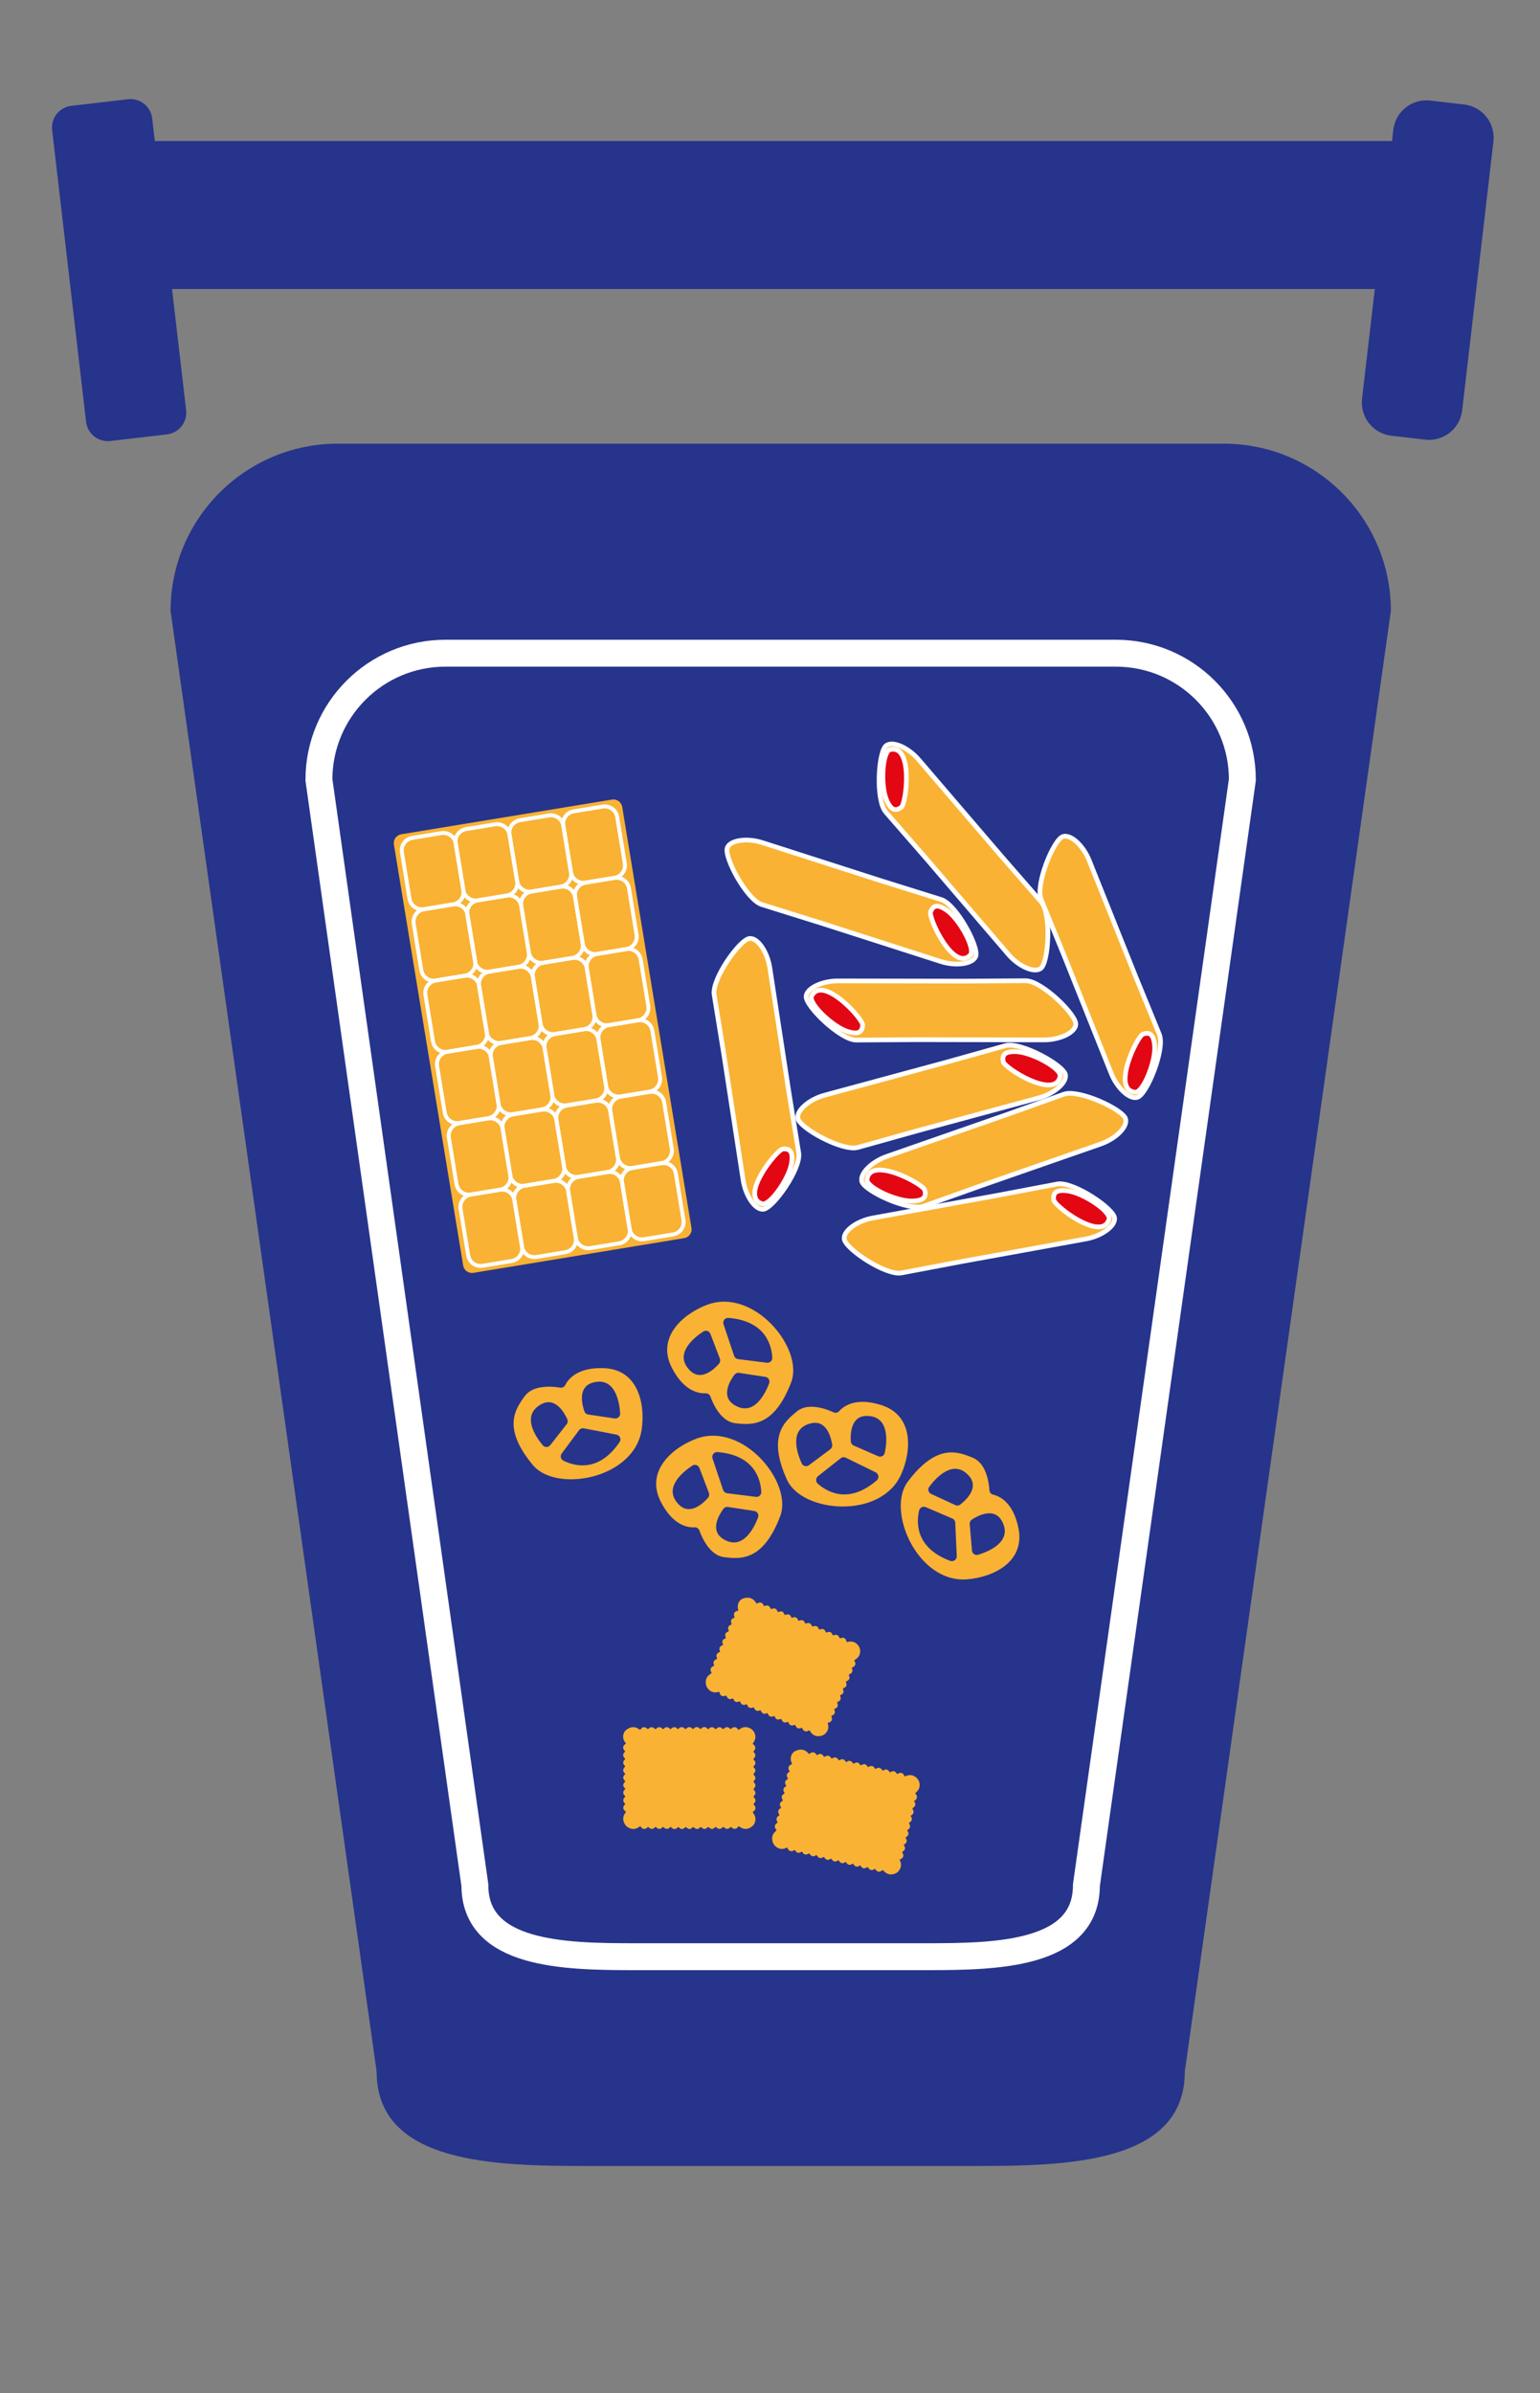 <?xml version="1.0" encoding="utf-8"?>
<!-- Generator: Adobe Illustrator 19.1.0, SVG Export Plug-In . SVG Version: 6.00 Build 0)  -->
<svg version="1.1" id="Meistgekauft" xmlns="http://www.w3.org/2000/svg" xmlns:xlink="http://www.w3.org/1999/xlink" x="0px"
	 y="0px" viewBox="560 -1225.7 1961 3046" style="enable-background:new 560 -1225.7 1961 3046;" xml:space="preserve">
<rect x="560" y="-1225.7" width="1961" height="3046" fill="#808080" stroke="none"/>
<style type="text/css">
	.st0{fill:#27348B;}
	.st1{fill:none;stroke:#FFFFFF;stroke-width:34.252;stroke-miterlimit:10;}
	.st2{fill:#F9B233;stroke:#FFFFFF;stroke-width:6;stroke-miterlimit:10;}
	.st3{fill:#E30613;stroke:#FFFFFF;stroke-width:6;stroke-miterlimit:10;}
	.st4{fill:#F9B233;}
	.st5{fill:none;stroke:#FFFFFF;stroke-width:5;stroke-miterlimit:10;}
</style>
<g>
	<rect x="753.5" y="-1046.2" class="st0" width="1601.3" height="188.4"/>
	<path class="st0" d="M777.2-448.1L1039.6,1411c0,117.6,150.9,120.2,268.5,120.2h241.5h9.1h241.5c117.6,0,268.5-2.6,268.5-120.2
		l262.4-1859.1c0-117.6-95.3-212.9-212.9-212.9h-559.5h-9.1H990C872.5-660.9,777.2-565.6,777.2-448.1z"/>
	<g>
		<path class="st0" d="M753.8-1074.9L797-703.7c1.8,15.3-9.2,29.2-24.5,30.9l-72,8.4c-15.3,1.8-29.2-9.2-30.9-24.5l-43.2-371.2
			c-1.8-15.3,9.2-29.2,24.5-30.9l72-8.4C738.2-1101.2,752.1-1090.2,753.8-1074.9z"/>
		<path class="st0" d="M2334.2-1060.4l-39.8,342.2c-2.7,23.3,14,44.4,37.3,47.1l43.1,5c23.3,2.7,44.4-14,47.1-37.3l39.8-342.2
			c2.7-23.3-14-44.4-37.3-47.1l-43.1-5C2357.9-1100.4,2336.9-1083.7,2334.2-1060.4z"/>
	</g>
	<path class="st1" d="M966.1-233.2l198.6,1407c0,89,114.2,91,203.2,91h182.7h6.9h182.7c89,0,203.2-2,203.2-91l198.6-1407
		c0-89-72.1-161.1-161.1-161.1h-423.3h-6.9h-423.5C1038.3-394.3,966.1-322.2,966.1-233.2z"/>
</g>
<g id="Teigwaren">
	<g>
		<path class="st2" d="M1687.9-192.1l52.2,59.9L1844-11c13.1,15.3,32.8,24.1,41.2,18c10.2-7.4,13.8-69.4,0.7-84.7l-52.2-59.9
			l-103.9-121.2c-13.1-15.3-32.8-24.1-41.2-18C1678.3-269.4,1674.8-207.4,1687.9-192.1z"/>
		<path class="st3" d="M1707.6-198.1c-6.6,4.8-12.7,4.8-18.8-9.8c-7.7-18.4-5.3-61.2,4.6-63.7C1723.2-279,1714.2-202.8,1707.6-198.1
			z"/>
	</g>
	<g>
		<path class="st2" d="M1906.5,281.3l-78.1,14.8l-157.1,28.5c-19.8,3.6-37.3,16.2-36.3,26.5c1.2,12.6,52.9,47,72.8,43.4l78.1-14.8
			l157.1-28.5c19.8-3.6,37.3-16.2,36.3-26.5C1978,312.1,1926.3,277.7,1906.5,281.3z"/>
		<path class="st3" d="M1901.7,301.4c-0.8-8.1,2.2-13.4,17.9-11.3c19.8,2.6,55.5,26.3,52.6,36.1
			C1963.7,355.7,1902.5,309.5,1901.7,301.4z"/>
	</g>
	<g>
		<path class="st2" d="M2036.3,91l-30.1-73.5l-59.3-148.2c-7.5-18.7-23.3-33.3-33.2-30.3c-12.1,3.7-35.5,61.2-28,80l30.1,73.5
			l59.3,148.2c7.5,18.7,23.3,33.3,33.2,30.3C2020.5,167.3,2043.8,109.7,2036.3,91z"/>
		<path class="st3" d="M2015.7,90.4c7.8-2.4,13.5-0.5,14.6,15.3c1.4,19.9-14.7,59.7-24.9,58.8C1974.9,161.9,2008,92.8,2015.7,90.4z"
			/>
	</g>
	<g>
		<path class="st2" d="M1577.1,242l-12.7-78.4L1540.2,5.8c-3.1-19.9-15.1-37.7-25.5-37c-12.6,0.9-48.4,51.6-45.3,71.5l12.7,78.4
			l24.2,157.8c3.1,19.9,15.1,37.7,25.5,37C1544.3,312.7,1580.1,262,1577.1,242z"/>
		<path class="st3" d="M1557.1,236.7c8.1-0.6,13.3,2.6,10.8,18.2c-3.2,19.7-27.8,54.8-37.6,51.6
			C1501.2,297.2,1549,237.3,1557.1,236.7z"/>
	</g>
	<g>
		<path class="st2" d="M1650.2,98.1l79.5-0.5l159.7,0.3c20.1,0,39.6-9.2,40.5-19.5c1.1-12.6-43.6-55.8-63.7-55.8l-79.5,0.5
			L1627,22.8c-20.1,0-39.6,9.2-40.5,19.5C1585.4,54.8,1630.1,98,1650.2,98.1z"/>
		<path class="st3" d="M1658.5,79.2c-0.7,8.1-4.6,12.7-19.7,7.8c-19-6.2-49.9-35.9-45.3-45C1607.4,14.6,1659.2,71.1,1658.5,79.2z"/>
	</g>
	<g>
		<path class="st2" d="M1840.5,105.2l-76.5,21.4l-154.1,41.7c-19.4,5.3-35.8,19.3-33.9,29.5c2.3,12.4,56.7,42.3,76.2,37l76.5-21.4
			l154.1-41.7c19.4-5.3,35.8-19.3,33.9-29.5C1914.4,129.9,1859.9,100,1840.5,105.2z"/>
		<path class="st3" d="M1837.5,125.6c-1.5-8,1.1-13.5,16.9-12.7c19.9,0.9,57.6,21.5,55.5,31.5
			C1903.8,174.5,1838.9,133.6,1837.5,125.6z"/>
	</g>
	<g>
		<path class="st2" d="M1758.6-80.7l-75.9-23.7l-152-48.8c-19.2-6.2-40.5-3.3-44.5,6.3c-4.8,11.7,24.6,66.4,43.8,72.5l75.9,23.7
			l152,48.8c19.2,6.2,40.5,3.3,44.5-6.3C1807.3-19.8,1777.8-74.5,1758.6-80.7z"/>
		<path class="st3" d="M1745-65.2c3.1-7.5,8.3-10.7,21.1-1.5c16.2,11.6,36.6,49.3,29.4,56.7C1774.1,11.8,1741.9-57.7,1745-65.2z"/>
	</g>
	<g>
		<path class="st2" d="M1736,309.6l74.8-26.7l150.8-52.5c19-6.6,34.4-21.7,31.8-31.8c-3.2-12.2-59.6-38.2-78.6-31.6l-74.8,26.7
			l-150.8,52.5c-19,6.6-34.4,21.7-31.8,31.8C1660.6,290.3,1717,316.3,1736,309.6z"/>
		<path class="st3" d="M1737.6,289.1c2,7.9-0.1,13.5-16,13.9c-20,0.5-58.9-17.4-57.6-27.6C1668,245,1735.6,281.2,1737.6,289.1z"/>
	</g>
</g>
<g id="Tafelschoko">
	<path class="st4" d="M1431.2,350.2l-268.4,44.2c-6.2,1-12-3.2-13-9.3l-88.2-535.9c-1-6.2,3.2-12,9.3-13l268.4-44.2
		c6.2-1,12,3.2,13,9.3l88.2,535.9C1441.6,343.4,1437.4,349.2,1431.2,350.2z"/>
	<g>
		<g>
			<path class="st5" d="M1220.2,4.9l-37,6.1c-8.7,1.4-17-4.5-18.4-13.2l-9.7-59.1c-1.4-8.7,4.5-17,13.2-18.4l37-6.1
				c8.7-1.4,17,4.5,18.4,13.2l9.7,59.1C1234.8-4.8,1228.9,3.5,1220.2,4.9z"/>
			<path class="st5" d="M1151.9,16.2l-37,6.1c-8.7,1.4-17-4.5-18.4-13.2l-9.7-59.1c-1.4-8.7,4.5-17,13.2-18.4l37-6.1
				c8.7-1.4,17,4.5,18.4,13.2l9.7,59.1C1166.5,6.5,1160.6,14.7,1151.9,16.2z"/>
			<path class="st5" d="M1288.8-6.4l-37,6.1c-8.7,1.4-17-4.5-18.4-13.2l-9.7-59.1c-1.4-8.7,4.5-17,13.2-18.4l37-6.1
				c8.7-1.4,17,4.5,18.4,13.2l9.7,59.1C1303.4-16.1,1297.5-7.8,1288.8-6.4z"/>
			<path class="st5" d="M1357.4-17.6l-37,6.1c-8.7,1.4-17-4.5-18.4-13.2l-9.7-59.1c-1.4-8.7,4.5-17,13.2-18.4l37-6.1
				c8.7-1.4,17,4.5,18.4,13.2l9.7,59.1C1372-27.3,1366.1-19.1,1357.4-17.6z"/>
		</g>
		<g>
			<path class="st5" d="M1235.1,95.6l-37,6.1c-8.7,1.4-17-4.5-18.4-13.2l-9.7-59.1c-1.4-8.7,4.5-17,13.2-18.4l37-6.1
				c8.7-1.4,17,4.5,18.4,13.2l9.7,59.1C1249.8,85.9,1243.8,94.2,1235.1,95.6z"/>
			<path class="st5" d="M1166.8,106.9l-37,6.1c-8.7,1.4-17-4.5-18.4-13.2l-9.7-59.1c-1.4-8.7,4.5-17,13.2-18.4l37-6.1
				c8.7-1.4,17,4.5,18.4,13.2l9.7,59.1C1181.4,97.1,1175.5,105.4,1166.8,106.9z"/>
			<path class="st5" d="M1303.7,84.3l-37,6.1c-8.7,1.4-17-4.5-18.4-13.2l-9.7-59.1c-1.4-8.7,4.5-17,13.2-18.4l37-6.1
				c8.7-1.4,17,4.5,18.4,13.2l9.7,59.1C1318.3,74.6,1312.4,82.9,1303.7,84.3z"/>
			<path class="st5" d="M1372.3,73l-37,6.1c-8.7,1.4-17-4.5-18.4-13.2l-9.7-59.1c-1.4-8.7,4.5-17,13.2-18.4l37-6.1
				c8.7-1.4,17,4.5,18.4,13.2l9.7,59.1C1386.9,63.3,1381,71.6,1372.3,73z"/>
		</g>
		<g>
			<path class="st5" d="M1250.1,186.3l-37,6.1c-8.7,1.4-17-4.5-18.4-13.2l-9.7-59.1c-1.4-8.7,4.5-17,13.2-18.4l37-6.1
				c8.7-1.4,17,4.5,18.4,13.2l9.7,59.1C1264.7,176.6,1258.8,184.9,1250.1,186.3z"/>
			<path class="st5" d="M1181.7,197.5l-37,6.1c-8.7,1.4-17-4.5-18.4-13.2l-9.7-59.1c-1.4-8.7,4.5-17,13.2-18.4l37-6.1
				c8.7-1.4,17,4.5,18.4,13.2l9.7,59.1C1196.3,187.8,1190.4,196.1,1181.7,197.5z"/>
			<path class="st5" d="M1318.6,175l-37,6.1c-8.7,1.4-17-4.5-18.4-13.2l-9.7-59.1c-1.4-8.7,4.5-17,13.2-18.4l37-6.1
				c8.7-1.4,17,4.5,18.4,13.2l9.7,59.1C1333.3,165.3,1327.3,173.6,1318.6,175z"/>
			<path class="st5" d="M1387.2,163.7l-37,6.1c-8.7,1.4-17-4.5-18.4-13.2l-9.7-59.1c-1.4-8.7,4.5-17,13.2-18.4l37-6.1
				c8.7-1.4,17,4.5,18.4,13.2l9.7,59.1C1401.8,154,1395.9,162.3,1387.2,163.7z"/>
		</g>
		<g>
			<path class="st5" d="M1265.1,277.4l-37,6.1c-8.7,1.4-17-4.5-18.4-13.2l-9.7-59.1c-1.4-8.7,4.5-17,13.2-18.4l37-6.1
				c8.7-1.4,17,4.5,18.4,13.2l9.7,59.1C1279.7,267.7,1273.7,275.9,1265.1,277.4z"/>
			<path class="st5" d="M1196.7,288.6l-37,6.1c-8.7,1.4-17-4.5-18.4-13.2l-9.7-59.1c-1.4-8.7,4.5-17,13.2-18.4l37-6.1
				c8.7-1.4,17,4.5,18.4,13.2l9.7,59.1C1211.3,278.9,1205.4,287.2,1196.7,288.6z"/>
			<path class="st5" d="M1333.6,266.1l-37,6.1c-8.7,1.4-17-4.5-18.4-13.2l-9.7-59.1c-1.4-8.7,4.5-17,13.2-18.4l37-6.1
				c8.7-1.4,17,4.5,18.4,13.2l9.7,59.1C1348.2,256.4,1342.3,264.7,1333.6,266.1z"/>
			<path class="st5" d="M1402.2,254.8l-37,6.1c-8.7,1.4-17-4.5-18.4-13.2l-9.7-59.1c-1.4-8.7,4.5-17,13.2-18.4l37-6.1
				c8.7-1.4,17,4.5,18.4,13.2l9.7,59.1C1416.8,245.1,1410.9,253.4,1402.2,254.8z"/>
		</g>
		<g>
			<path class="st5" d="M1280,368.1l-37,6.1c-8.7,1.4-17-4.5-18.4-13.2l-9.7-59.1c-1.4-8.7,4.5-17,13.2-18.4l37-6.1
				c8.7-1.4,17,4.5,18.4,13.2l9.7,59.1C1294.6,358.4,1288.7,366.7,1280,368.1z"/>
			<path class="st5" d="M1211.6,379.3l-37,6.1c-8.7,1.4-17-4.5-18.4-13.2l-9.7-59.1c-1.4-8.7,4.5-17,13.2-18.4l37-6.1
				c8.7-1.4,17,4.5,18.4,13.2l9.7,59.1C1226.2,369.6,1220.3,377.9,1211.6,379.3z"/>
			<path class="st5" d="M1348.6,356.8l-37,6.1c-8.7,1.4-17-4.5-18.4-13.2l-9.7-59.1c-1.4-8.7,4.5-17,13.2-18.4l37-6.1
				c8.7-1.4,17,4.5,18.4,13.2l9.7,59.1C1363.2,347.1,1357.2,355.4,1348.6,356.8z"/>
			<path class="st5" d="M1417.1,345.5l-37,6.1c-8.7,1.4-17-4.5-18.4-13.2l-9.7-59.1c-1.4-8.7,4.5-17,13.2-18.4l37-6.1
				c8.7-1.4,17,4.5,18.4,13.2l9.7,59.1C1431.7,335.8,1425.8,344.1,1417.1,345.5z"/>
		</g>
		<g>
			<path class="st5" d="M1205.3-85.8l-37,6.1c-8.7,1.4-17-4.5-18.4-13.2l-9.7-59.1c-1.4-8.7,4.5-17,13.2-18.4l37-6.1
				c8.7-1.4,17,4.5,18.4,13.2l9.7,59.1C1219.9-95.5,1214-87.2,1205.3-85.8z"/>
			<path class="st5" d="M1136.9-74.6l-37,6.1c-8.7,1.4-17-4.5-18.4-13.2l-9.7-59.1c-1.4-8.7,4.5-17,13.2-18.4l37-6.1
				c8.7-1.4,17,4.5,18.4,13.2l9.7,59.1C1151.6-84.3,1145.6-76,1136.9-74.6z"/>
			<path class="st5" d="M1273.9-97.1l-37,6.1c-8.7,1.4-17-4.5-18.4-13.2l-9.7-59.1c-1.4-8.7,4.5-17,13.2-18.4l37-6.1
				c8.7-1.4,17,4.5,18.4,13.2l9.7,59.1C1288.5-106.8,1282.6-98.5,1273.9-97.1z"/>
			<path class="st5" d="M1342.4-108.4l-37,6.1c-8.7,1.4-17-4.5-18.4-13.2l-9.7-59.1c-1.4-8.7,4.5-17,13.2-18.4l37-6.1
				c8.7-1.4,17,4.5,18.4,13.2l9.7,59.1C1357.1-118.1,1351.1-109.8,1342.4-108.4z"/>
		</g>
	</g>
</g>
<g id="salziges">
	<path class="st4" d="M1562.2,657.9c19.1,41.9,119.5,50.8,145.3-7c12.8-28.6,17.1-75-25.8-88.4c-32.1-10-47.4,1.5-53.1,7.9
		c-1.8,2-4.7,2.6-7.2,1.5c-9.5-4.4-32.2-12.7-46.3-1.4C1559.2,583.4,1536.6,601.8,1562.2,657.9z M1663.7,576.5
		c29,0.1,26,32.1,23,46.9c-0.8,3.9-4.9,6-8.5,4.4l-31.1-13.6c-2.1-0.9-3.5-2.9-3.7-5.2C1642.8,599.7,1643.2,576.4,1663.7,576.5z
		 M1630.5,630.4c1.9-1.5,4.4-1.7,6.5-0.7l38.1,18.6c3.9,1.9,4.7,7.3,1.4,10.2c-36.5,31.5-64.4,13.9-75.3,4.1c-2.8-2.5-2.6-7,0.4-9.4
		L1630.5,630.4z M1592.7,585.9c19.9-4.7,25.5,17.9,27,27.1c0.4,2.3-0.6,4.5-2.4,5.9l-27.2,20.3c-3.2,2.4-7.7,1.2-9.3-2.4
		C1574.6,623,1564.5,592.5,1592.7,585.9z"/>
	<path class="st4" d="M1238.6,639.1c29.5,35.5,128.7,17.7,138.4-44.8c4.8-30.9-3.2-76.9-48-78.6c-33.6-1.3-45.4,13.9-49.2,21.5
		c-1.2,2.4-3.9,3.7-6.5,3.3c-10.4-1.7-34.4-3.8-45.1,10.8C1216.1,568,1199.2,591.7,1238.6,639.1z M1315.2,534
		c28-7.5,33.5,24.2,34.5,39.2c0.3,3.9-3.2,7.1-7.1,6.5l-33.6-5c-2.3-0.3-4.1-1.9-4.9-4.1C1301.1,561.9,1295.4,539.3,1315.2,534z
		 M1297.3,594.7c1.4-1.9,3.8-2.8,6.1-2.4l41.6,8c4.3,0.8,6.4,5.8,4,9.4c-27,40-58.5,30.3-71.6,23.7c-3.4-1.7-4.4-6.1-2.1-9.1
		L1297.3,594.7z M1249.2,561.6c18-9.7,29.3,10.6,33.2,19.1c0.9,2.1,0.7,4.5-0.8,6.3l-20.9,26.7c-2.4,3.1-7.1,3.1-9.6,0.1
		C1241.4,602.2,1223.7,575.5,1249.2,561.6z"/>
	<path class="st4" d="M1715.9,660.3c-27.7,36.9,12.6,129.3,75.7,124.2c31.2-2.5,74-20.9,65.3-65c-6.6-33-24-40.9-32.3-42.8
		c-2.6-0.6-4.5-2.9-4.7-5.6c-0.7-10.5-4.2-34.3-21-41.3C1779.8,621.9,1752.8,611,1715.9,660.3z M1835.9,710.5
		c13.8,25.5-15.7,38.2-30.2,42.7c-3.8,1.2-7.6-1.4-8-5.3l-2.9-33.8c-0.2-2.3,0.9-4.5,2.8-5.7
		C1805.5,703.2,1826.2,692.4,1835.9,710.5z M1772.7,707.1c2.2,0.9,3.6,3,3.7,5.4l1.9,42.4c0.2,4.4-4.2,7.6-8.3,6.1
		c-45.2-16.9-43-49.9-39.6-64.2c0.9-3.7,4.9-5.7,8.4-4.2L1772.7,707.1z M1793.7,652.6c13.6,15.2-3.5,31-10.9,36.7
		c-1.8,1.4-4.3,1.7-6.3,0.7l-30.8-14.2c-3.6-1.6-4.7-6.2-2.3-9.3C1752.4,654.5,1774.3,631,1793.7,652.6z"/>
	<path class="st4" d="M1553.5,704.1c16.4-43.1-47.9-120.7-107.1-98.5c-29.3,11-65.4,40.6-44.8,80.5c15.4,29.9,34.4,32.7,42.9,32.2
		c2.7-0.2,5.2,1.5,6.1,4.1c3.6,9.9,13.6,31.8,31.6,33.9C1502.6,758.7,1531.6,761.8,1553.5,704.1z M1424.3,689.2
		c-20.3-20.7,4.6-41,17.2-49.4c3.3-2.2,7.7-0.7,9.1,2.9l12.1,31.7c0.8,2.1,0.4,4.6-1.1,6.3C1455.4,687.7,1438.6,703.8,1424.3,689.2z
		 M1485.9,674.9c-2.3-0.3-4.3-1.9-5.1-4.1l-13.5-40.2c-1.4-4.2,1.9-8.4,6.3-8.1c48.1,3.8,55.1,36.1,55.8,50.7
		c0.2,3.8-3.1,6.8-6.9,6.3L1485.9,674.9z M1480.8,733.1c-17.3-10.9-5.2-30.7,0.3-38.3c1.4-1.8,3.6-2.8,5.9-2.4l33.5,5.1
		c3.9,0.6,6.2,4.6,4.8,8.3C1519.9,719.9,1505.4,748.5,1480.8,733.1z"/>
	<path class="st4" d="M1567.5,533.6c16.4-43.1-47.7-120.8-107-98.6c-29.3,11-65.4,40.5-44.9,80.4c15.4,29.9,34.4,32.7,42.9,32.3
		c2.7-0.1,5.2,1.5,6.1,4.1c3.6,9.9,13.5,31.8,31.6,34C1516.6,588.1,1545.5,591.2,1567.5,533.6z M1438.3,518.4
		c-20.3-20.7,4.6-41,17.2-49.3c3.3-2.2,7.7-0.7,9.1,2.9l12.1,31.7c0.8,2.1,0.4,4.6-1.1,6.3C1469.5,517,1452.6,533.1,1438.3,518.4z
		 M1499.9,504.2c-2.3-0.3-4.3-1.9-5.1-4.2l-13.5-40.2c-1.4-4.2,1.9-8.4,6.3-8.1c48.1,3.9,55.1,36.1,55.8,50.8
		c0.2,3.8-3.2,6.8-6.9,6.3L1499.9,504.2z M1494.8,562.4c-17.3-10.9-5.2-30.8,0.4-38.3c1.4-1.8,3.6-2.8,5.9-2.4l33.5,5.1
		c3.9,0.6,6.2,4.6,4.8,8.3C1534,549.3,1519.4,577.9,1494.8,562.4z"/>
</g>
<g id="süßes">
	<path class="st4" d="M1519.4,1079.9c3.1-2.1,3.5-5.4,0.8-8.2c-0.7-0.7-0.9-1.1-0.1-1.9c2.6-2.7,2.5-5.1-0.2-7.9
		c-0.6-0.6-0.5-0.9,0-1.5c2.7-2.8,2.7-5.1,0.1-7.9c-0.7-0.7-0.7-1.1,0-1.8c2.6-2.6,2.6-5.4-0.1-7.9c-0.6-0.5-0.8-0.7-0.1-1.4
		c2.8-2.9,2.8-5.1,0-8.2c-0.4-0.5-0.7-0.7-0.1-1.3c2.9-3,2.9-5.2,0.1-8.1c-0.5-0.6-0.7-0.8,0-1.5c2.7-2.7,2.8-5.3,0.1-8
		c-0.4-0.4-0.5-0.6-0.5-0.9l0,0c-0.1-0.4,0.3-0.8,0.7-1.2c2.3-2.4,2.3-5.3-0.1-7.5c-1-0.9-0.6-1.3,0.1-2c2.4-2.5,2.3-5.9-0.5-7.8
		c-1.1-0.8-1.3-1.2-0.4-2.4c3-4.1,3.6-8.6,1.3-13.1l0,0c-1.2-2.5-3.3-4.5-6.2-5.7c-4.6-2-9-1.3-13,1.9c-0.9,0.8-1.2,0.4-1.7-0.4
		c-2.1-3.1-5.4-3.5-8.2-0.8c-0.7,0.7-1.1,0.9-1.9,0.1c-2.7-2.6-5.1-2.5-7.9,0.2c-0.6,0.6-0.9,0.5-1.5,0c-2.8-2.7-5.1-2.7-7.9-0.1
		c-0.7,0.7-1.1,0.7-1.8,0c-2.6-2.6-5.4-2.6-7.9,0.1c-0.5,0.6-0.7,0.8-1.4,0.1c-0.3-0.2-0.5-0.5-0.7-0.7c-2.1-2.2-5-2.2-7.4,0.2
		c-0.5,0.5-0.8,0.8-1.3,0.6c0,0,0,0-0.1-0.1c-0.7-0.6-1.3-1.1-1.9-1.5c-2.1-1.4-4.2-1-6.5,1.3c-0.4,0.4-0.6,0.5-0.9,0.4
		c-0.1-0.1-0.2-0.1-0.3-0.2c-0.6-0.7-1.3-1.1-1.9-1.5c-2.1-1.3-4-0.9-6.3,1.2c-0.7,0.7-1.1,0.7-1.8,0c-2.6-2.6-5.4-2.6-7.9,0.1
		c-0.5,0.6-0.7,0.8-1.4,0.1c-2.9-2.8-5.1-2.8-8.2,0c-0.5,0.4-0.7,0.7-1.3,0.1c-3-2.9-5.2-2.9-8.1-0.1c-0.6,0.5-0.8,0.7-1.5,0
		c-2.7-2.7-5.3-2.8-8-0.1c-0.4,0.4-0.6,0.5-0.9,0.5l0,0c-0.4,0.1-0.8-0.3-1.2-0.7c-2.4-2.3-5.3-2.3-7.5,0.1c-0.9,1-1.3,0.6-2-0.1
		c-2.5-2.4-5.9-2.3-7.8,0.5c-0.8,1.1-1.2,1.3-2.4,0.4c-4.1-3-8.6-3.6-13.2-1.2c-2.6,1.3-4.8,3-6,5.4l0,0c0,0,0,0,0,0.1v0.1
		c-0.7,1.4-1.1,3-1.1,4.9c0,0.2,0,0.4,0,0.7c0.1,2.6,1.1,5,3,7.3c0.8,0.9,0.4,1.2-0.4,1.7c-3.1,2.1-3.5,5.4-0.8,8.2
		c0.7,0.7,0.9,1.1,0.1,1.9c-2.6,2.7-2.5,5.1,0.2,7.9c0.6,0.6,0.5,0.9,0,1.5c-2.7,2.8-2.7,5.1-0.1,7.9c0.7,0.7,0.7,1.1,0,1.8
		c-2.6,2.6-2.6,5.4,0.1,7.9c0.6,0.5,0.8,0.7,0.1,1.4c-2.8,2.9-2.8,5.1,0,8.2c0.4,0.5,0.7,0.7,0.1,1.3c-2.9,3-2.9,5.2-0.1,8.1
		c0.5,0.6,0.7,0.8,0,1.5c-2.7,2.7-2.8,5.3-0.1,8c0.4,0.4,0.5,0.6,0.5,0.9l0,0c0.1,0.4-0.3,0.8-0.7,1.2c-2.3,2.4-2.3,5.3,0.1,7.5
		c1,0.9,0.6,1.3-0.1,2c-2.4,2.5-2.3,5.9,0.5,7.8c1.1,0.8,1.3,1.2,0.4,2.4c-3,4.1-3.6,8.6-1.3,13.1l0,0c1.2,2.8,3.3,4.9,6.4,6.3
		c4.6,2,9,1.3,13-1.9c0.9-0.8,1.2-0.4,1.7,0.4c2.1,3.1,5.4,3.5,8.2,0.8c0.7-0.7,1.1-0.9,1.9-0.1c2.7,2.6,5.1,2.5,7.9-0.2
		c0.6-0.6,0.9-0.5,1.5,0c2.8,2.7,5.1,2.7,7.9,0.1c0.7-0.7,1.1-0.7,1.8,0c2.6,2.6,5.4,2.6,7.9-0.1c0.5-0.6,0.7-0.8,1.4-0.1
		c0.3,0.2,0.5,0.5,0.7,0.7c2.1,2.2,5,2.2,7.4-0.2c0.5-0.5,0.8-0.8,1.3-0.6c0,0,0,0,0.1,0.1c0.7,0.6,1.3,1.1,1.9,1.5
		c2.1,1.4,4.2,1,6.5-1.3c0.4-0.4,0.6-0.5,0.9-0.4c0.1,0.1,0.2,0.1,0.3,0.2c0.6,0.7,1.3,1.1,1.9,1.5c2.1,1.3,4,0.9,6.3-1.2
		c0.7-0.7,1.1-0.7,1.8,0c2.6,2.6,5.4,2.6,7.9-0.1c0.5-0.6,0.7-0.8,1.4-0.1c2.9,2.8,5.1,2.8,8.2,0c0.5-0.4,0.7-0.7,1.3-0.1
		c3,2.9,5.2,2.9,8.1,0.1c0.6-0.5,0.8-0.7,1.5,0c2.7,2.7,5.3,2.8,8,0.1c0.4-0.4,0.6-0.5,0.9-0.5l0,0c0.4-0.1,0.8,0.3,1.2,0.7
		c2.4,2.3,5.3,2.3,7.5-0.1c0.9-1,1.3-0.6,2,0.1c2.5,2.4,5.9,2.3,7.8-0.5c0.8-1.1,1.2-1.3,2.4-0.4c4.1,3,8.6,3.6,13.2,1.2
		c3.2-1.7,5.4-4.1,6.3-7.4c1.3-4.1,0.4-8-2.4-11.5C1518.3,1080.6,1518.6,1080.4,1519.4,1079.9z"/>
	<path class="st4" d="M1615,966.8c3.7-0.7,5.3-3.6,3.9-7.2c-0.4-0.9-0.4-1.4,0.7-1.8c3.4-1.4,4.3-3.7,2.9-7.3
		c-0.3-0.8-0.1-1,0.6-1.3c3.6-1.5,4.5-3.6,3.1-7.2c-0.4-0.9-0.2-1.3,0.7-1.6c3.4-1.4,4.5-3.9,3-7.3c-0.3-0.7-0.4-1,0.4-1.3
		c3.8-1.6,4.6-3.6,3.2-7.5c-0.2-0.6-0.3-0.9,0.5-1.3c3.9-1.6,4.7-3.6,3.3-7.4c-0.3-0.7-0.3-1,0.6-1.4c3.6-1.4,4.6-3.8,3.2-7.3
		c-0.2-0.5-0.3-0.8-0.1-1l0,0c0.1-0.4,0.6-0.6,1.1-0.8c3-1.3,4.2-3.9,2.8-6.9c-0.6-1.2-0.1-1.4,0.9-1.8c3.2-1.3,4.4-4.5,2.6-7.4
		c-0.7-1.2-0.7-1.6,0.6-2.3c4.3-2.6,6.6-6.5,6.3-11.5l0,0c-0.1-2.8-1.2-5.4-3.4-7.7c-3.4-3.6-7.8-4.7-12.7-3.3
		c-1.2,0.3-1.2-0.1-1.4-1c-0.7-3.7-3.6-5.3-7.2-3.9c-0.9,0.4-1.4,0.4-1.8-0.7c-1.4-3.4-3.7-4.3-7.3-2.9c-0.8,0.3-1,0.1-1.3-0.6
		c-1.5-3.6-3.6-4.5-7.2-3.1c-0.9,0.4-1.3,0.2-1.6-0.7c-1.4-3.4-3.9-4.5-7.3-3c-0.7,0.3-1,0.4-1.3-0.4c-0.1-0.3-0.3-0.6-0.4-0.9
		c-1.1-2.8-3.7-3.9-6.9-2.7c-0.7,0.3-1.1,0.4-1.4,0v-0.1c-0.4-0.9-0.7-1.6-1.2-2.1c-1.4-2.1-3.5-2.5-6.5-1.4c-0.5,0.2-0.8,0.2-1,0
		c0-0.1-0.1-0.2-0.1-0.3c-0.3-0.9-0.7-1.6-1.2-2.1c-1.4-2-3.3-2.4-6.2-1.3c-0.9,0.4-1.3,0.2-1.6-0.7c-1.4-3.4-3.9-4.5-7.3-3
		c-0.7,0.3-1,0.4-1.3-0.4c-1.6-3.8-3.6-4.6-7.5-3.2c-0.6,0.2-0.9,0.3-1.3-0.5c-1.6-3.9-3.6-4.7-7.4-3.3c-0.7,0.3-1,0.3-1.4-0.6
		c-1.4-3.6-3.8-4.6-7.3-3.2c-0.5,0.2-0.8,0.3-1,0.1l0,0c-0.4-0.1-0.6-0.6-0.8-1.1c-1.3-3-3.9-4.2-6.9-2.8c-1.2,0.6-1.4,0.1-1.8-0.9
		c-1.3-3.2-4.5-4.4-7.4-2.6c-1.2,0.7-1.6,0.7-2.3-0.6c-2.6-4.3-6.5-6.7-11.7-6.3c-2.9,0.2-5.6,0.9-7.6,2.6l0,0l0,0c0,0,0,0-0.1,0.1
		c-1.2,1-2.2,2.3-2.9,4.1c-0.1,0.2-0.2,0.4-0.2,0.6c-0.9,2.4-0.9,5.1-0.1,7.9c0.3,1.2-0.1,1.2-1,1.4c-3.7,0.7-5.3,3.6-3.9,7.2
		c0.4,0.9,0.4,1.4-0.7,1.8c-3.4,1.4-4.3,3.7-2.9,7.3c0.3,0.8,0.1,1-0.6,1.3c-3.6,1.5-4.5,3.6-3.1,7.2c0.4,0.9,0.2,1.3-0.7,1.6
		c-3.4,1.4-4.5,3.9-3,7.3c0.3,0.7,0.4,1-0.4,1.3c-3.8,1.6-4.6,3.6-3.2,7.5c0.2,0.6,0.3,0.9-0.5,1.3c-3.9,1.6-4.7,3.6-3.3,7.4
		c0.3,0.7,0.3,1-0.6,1.4c-3.6,1.4-4.6,3.8-3.2,7.3c0.2,0.5,0.3,0.8,0.1,1l0,0c-0.1,0.4-0.6,0.6-1.1,0.8c-3,1.3-4.2,3.9-2.8,6.9
		c0.6,1.2,0.1,1.4-0.9,1.8c-3.2,1.3-4.4,4.5-2.6,7.4c0.7,1.2,0.7,1.6-0.6,2.3c-4.3,2.6-6.6,6.5-6.3,11.5l0,0c0,3,1.1,5.8,3.5,8.3
		c3.4,3.6,7.8,4.7,12.7,3.3c1.2-0.3,1.2,0.1,1.4,1c0.7,3.7,3.6,5.3,7.2,3.9c0.9-0.4,1.4-0.4,1.8,0.7c1.4,3.4,3.7,4.3,7.3,2.9
		c0.8-0.3,1-0.1,1.3,0.6c1.5,3.6,3.6,4.5,7.2,3.1c0.9-0.4,1.3-0.2,1.6,0.7c1.4,3.4,3.9,4.5,7.3,3c0.7-0.3,1-0.4,1.3,0.4
		c0.1,0.3,0.3,0.6,0.4,0.9c1.1,2.8,3.7,3.9,6.9,2.7c0.7-0.3,1.1-0.4,1.4,0v0.1c0.4,0.9,0.7,1.6,1.2,2.1c1.4,2.1,3.5,2.5,6.5,1.4
		c0.5-0.2,0.8-0.2,1,0c0,0.1,0.1,0.2,0.1,0.3c0.3,0.9,0.7,1.6,1.2,2.1c1.4,2,3.3,2.4,6.2,1.3c0.9-0.4,1.3-0.2,1.6,0.7
		c1.4,3.4,3.9,4.5,7.3,3c0.7-0.3,1-0.4,1.3,0.4c1.6,3.8,3.6,4.6,7.5,3.2c0.6-0.2,0.9-0.3,1.3,0.5c1.6,3.9,3.6,4.7,7.4,3.3
		c0.7-0.3,1-0.3,1.4,0.6c1.4,3.6,3.8,4.6,7.3,3.2c0.5-0.2,0.8-0.3,1-0.1l0,0c0.4,0.1,0.6,0.6,0.8,1.1c1.3,3,3.9,4.2,6.9,2.8
		c1.2-0.6,1.4-0.1,1.8,0.9c1.3,3.2,4.5,4.4,7.4,2.6c1.2-0.7,1.6-0.7,2.3,0.6c2.6,4.3,6.5,6.7,11.7,6.3c3.6-0.3,6.6-1.7,8.7-4.3
		c2.8-3.2,3.5-7.2,2.3-11.6C1613.6,967,1614.1,967,1615,966.8z"/>
	<path class="st4" d="M1706.7,1140.6c3.5-1.3,4.6-4.5,2.6-7.8c-0.5-0.8-0.7-1.3,0.3-1.9c3.2-2,3.6-4.4,1.6-7.7
		c-0.5-0.8-0.3-1,0.4-1.4c3.3-2.1,3.8-4.3,1.9-7.6c-0.5-0.9-0.4-1.2,0.4-1.7c3.1-2,3.8-4.7,1.7-7.7c-0.4-0.7-0.6-0.9,0.2-1.4
		c3.4-2.2,3.9-4.4,1.9-7.9c-0.3-0.6-0.5-0.8,0.3-1.3c3.5-2.3,4-4.4,2-7.9c-0.4-0.7-0.5-1,0.3-1.4c3.3-2,3.9-4.6,1.9-7.8
		c-0.3-0.5-0.4-0.7-0.3-1l0,0c0-0.4,0.5-0.7,1-1c2.8-1.8,3.5-4.6,1.6-7.3c-0.8-1.1-0.3-1.4,0.5-1.9c2.9-1.8,3.5-5.2,1.3-7.8
		c-0.9-1.1-1-1.4,0.2-2.4c3.8-3.3,5.4-7.5,4.2-12.5l0,0c-0.6-2.7-2.2-5.1-4.7-7c-4-3-8.5-3.3-13.1-1.1c-1.1,0.5-1.2,0.1-1.5-0.7
		c-1.3-3.5-4.5-4.6-7.8-2.6c-0.8,0.5-1.3,0.7-1.9-0.3c-2-3.2-4.4-3.6-7.7-1.6c-0.8,0.5-1,0.3-1.4-0.4c-2.1-3.3-4.3-3.8-7.6-1.9
		c-0.9,0.5-1.2,0.4-1.7-0.4c-2-3.1-4.7-3.7-7.7-1.7c-0.7,0.4-0.9,0.6-1.4-0.2c-0.2-0.3-0.4-0.6-0.6-0.8c-1.5-2.6-4.3-3.2-7.2-1.5
		c-0.6,0.4-1,0.6-1.4,0.2c0,0,0-0.1-0.1-0.1c-0.5-0.8-1-1.4-1.5-1.9c-1.8-1.9-3.9-1.9-6.6-0.2c-0.5,0.3-0.7,0.3-1,0.2
		c-0.1-0.1-0.1-0.2-0.2-0.3c-0.5-0.8-1-1.4-1.5-1.9c-1.7-1.8-3.7-1.8-6.4-0.2c-0.9,0.5-1.2,0.4-1.7-0.4c-2-3.1-4.7-3.8-7.7-1.7
		c-0.7,0.4-0.9,0.6-1.4-0.2c-2.2-3.4-4.4-3.9-7.9-1.9c-0.6,0.3-0.8,0.5-1.3-0.3c-2.3-3.5-4.4-4-7.9-2c-0.7,0.4-1,0.5-1.4-0.3
		c-2-3.3-4.6-3.9-7.8-1.9c-0.5,0.3-0.7,0.4-1,0.3l0,0c-0.4,0-0.7-0.5-1-1c-1.8-2.8-4.6-3.5-7.3-1.6c-1.1,0.8-1.4,0.3-1.9-0.5
		c-1.8-2.9-5.2-3.5-7.8-1.3c-1.1,0.9-1.4,1-2.4-0.2c-3.3-3.8-7.6-5.4-12.6-4.2c-2.8,0.7-5.3,1.9-7.1,3.9l0,0l0,0c0,0,0,0.1-0.1,0.1
		c-1,1.2-1.7,2.7-2.2,4.5c-0.1,0.2-0.1,0.4-0.1,0.7c-0.5,2.5,0,5.2,1.2,7.8c0.5,1.1,0.1,1.2-0.7,1.5c-3.5,1.3-4.6,4.5-2.6,7.8
		c0.5,0.8,0.7,1.3-0.3,1.9c-3.2,2-3.6,4.4-1.6,7.7c0.5,0.8,0.3,1-0.4,1.4c-3.3,2.1-3.8,4.3-1.9,7.6c0.5,0.9,0.4,1.2-0.4,1.7
		c-3.1,2-3.7,4.7-1.7,7.7c0.4,0.7,0.6,0.9-0.2,1.4c-3.4,2.2-3.9,4.4-1.9,7.9c0.3,0.6,0.5,0.8-0.3,1.3c-3.5,2.3-4,4.4-2,7.9
		c0.4,0.7,0.5,1-0.3,1.4c-3.3,2-3.9,4.6-1.9,7.8c0.3,0.5,0.4,0.7,0.3,1l0,0c0,0.4-0.5,0.7-1,1c-2.8,1.8-3.5,4.6-1.6,7.3
		c0.8,1.1,0.3,1.4-0.5,1.9c-2.9,1.8-3.5,5.2-1.3,7.8c0.9,1.1,1,1.4-0.2,2.4c-3.8,3.3-5.4,7.5-4.2,12.5l0,0c0.5,2.9,2.1,5.5,4.8,7.6
		c4,3,8.5,3.3,13.1,1.1c1.1-0.5,1.2-0.1,1.5,0.7c1.3,3.5,4.5,4.6,7.8,2.6c0.8-0.5,1.3-0.7,1.9,0.3c2,3.2,4.4,3.6,7.7,1.6
		c0.8-0.5,1-0.3,1.4,0.4c2.1,3.3,4.3,3.8,7.6,1.9c0.9-0.5,1.2-0.4,1.7,0.4c2,3.1,4.7,3.7,7.7,1.7c0.7-0.4,0.9-0.6,1.4,0.2
		c0.2,0.3,0.4,0.6,0.6,0.8c1.5,2.6,4.3,3.2,7.2,1.5c0.6-0.4,1-0.6,1.4-0.2c0,0,0,0,0.1,0.1c0.5,0.8,1,1.4,1.5,1.9
		c1.8,1.9,3.9,1.9,6.6,0.2c0.5-0.3,0.7-0.3,1-0.2c0.1,0.1,0.1,0.2,0.2,0.3c0.5,0.8,1,1.4,1.5,1.9c1.7,1.8,3.7,1.8,6.4,0.2
		c0.9-0.5,1.2-0.4,1.7,0.4c2,3.1,4.7,3.7,7.7,1.7c0.7-0.4,0.9-0.6,1.4,0.2c2.2,3.4,4.4,3.9,7.9,1.9c0.6-0.3,0.8-0.5,1.3,0.3
		c2.3,3.5,4.4,4,7.9,2c0.7-0.4,1-0.5,1.4,0.3c2,3.3,4.6,3.9,7.8,1.9c0.5-0.3,0.7-0.4,1-0.3l0,0c0.4,0,0.7,0.5,1,1
		c1.8,2.8,4.6,3.5,7.3,1.6c1.1-0.8,1.4-0.3,1.9,0.5c1.8,2.9,5.2,3.5,7.8,1.3c1.1-0.9,1.4-0.9,2.4,0.2c3.3,3.8,7.6,5.4,12.6,4.2
		c3.5-0.9,6.2-2.8,7.8-5.8c2.2-3.7,2.2-7.7,0.3-11.8C1705.4,1141,1705.8,1140.9,1706.7,1140.6z"/>
</g>
</svg>
